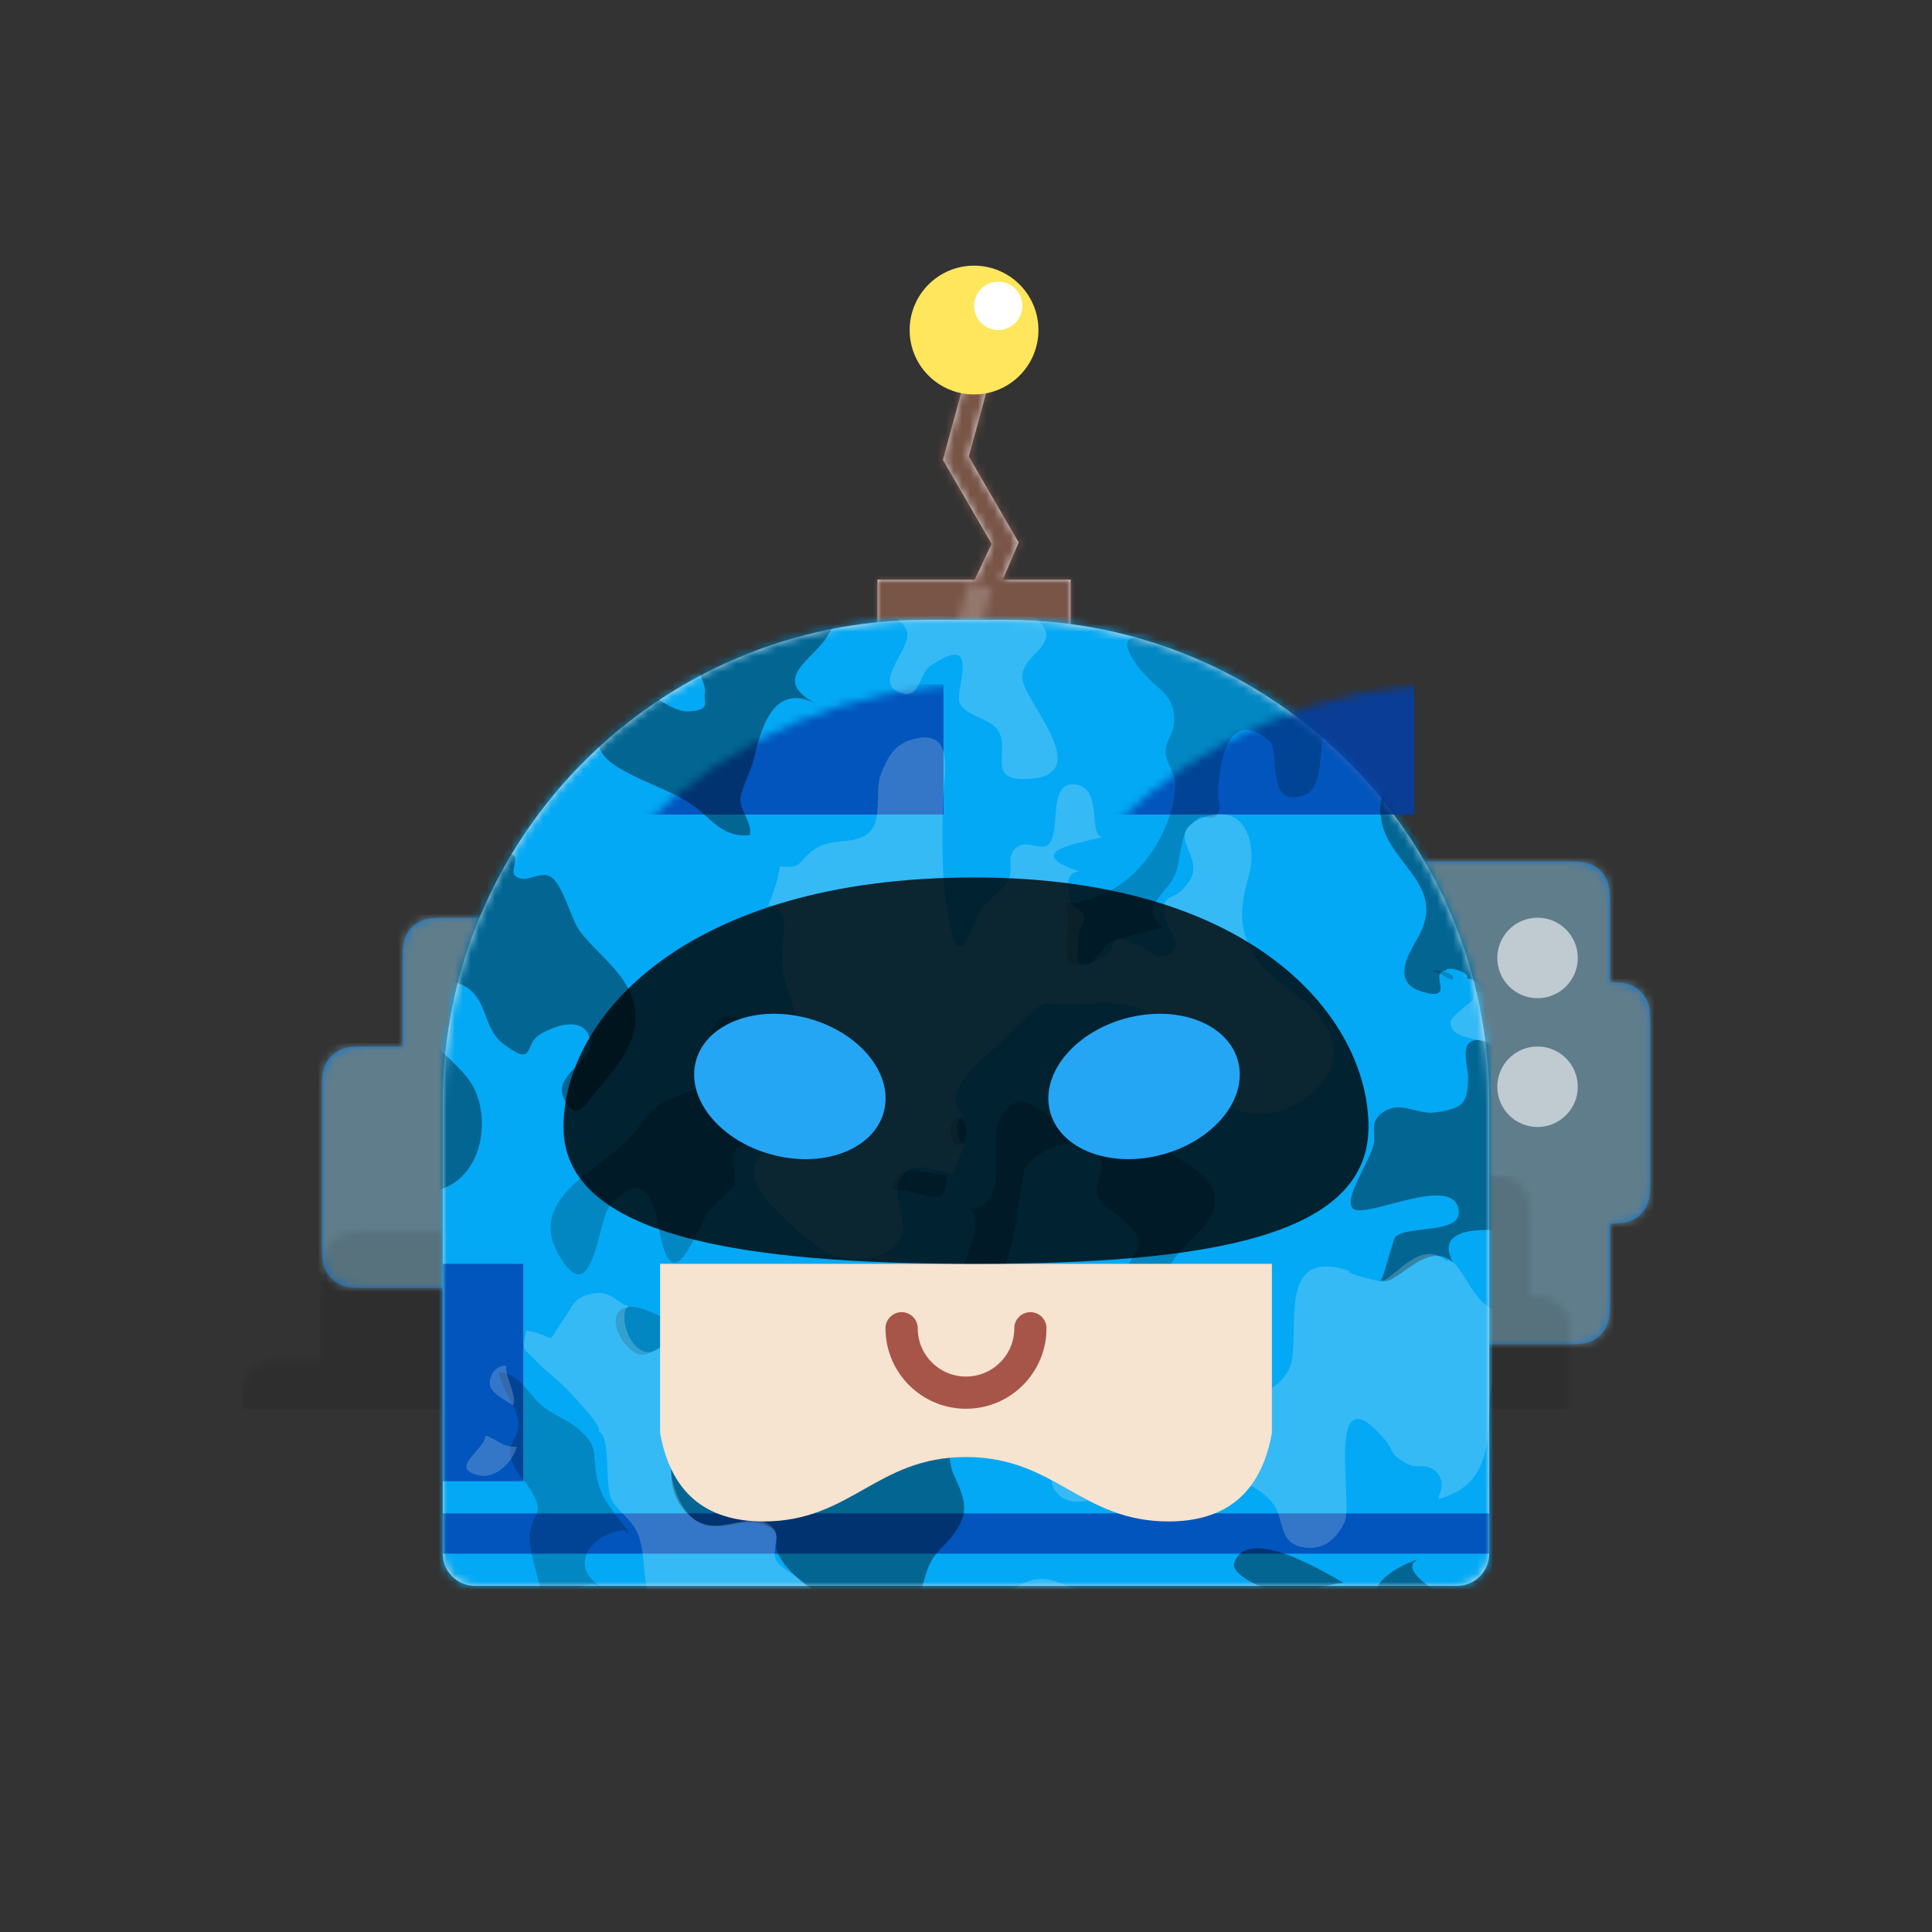 <svg width="300px" height="300px" viewBox="0 0 240 240" version="1.1" xmlns="http://www.w3.org/2000/svg" xmlns:xlink="http://www.w3.org/1999/xlink"><rect x="0" y="0" width="240" height="240" fill="#333333" stroke="none"/><title>Bottt</title><desc>Created with botttsgenerator.com</desc><g id="Bottt" stroke="none" stroke-width="1" fill="none" fill-rule="evenodd"><g id="Circle"><defs><circle id="Circle-path-1" cx="120" cy="120" r="120"></circle><path d="M12,160 C12,226.274 65.726,280 132,280 C198.274,280 252,226.274 252,160 L264,160 L264,-1.42108547e-14 L-3.19744231e-14,-1.42108547e-14 L-3.19744231e-14,160 L12,160 Z" id="Circle-path-2"></path><path d="M124,144.611 L124,163 L128,163 L128,163 C167.765,163 200,195.235 200,235 L200,244 L0,244 L0,235 C-4.86974701e-15,195.235 32.235,163 72,163 L72,163 L76,163 L76,144.611 C58.763,136.422 46.372,119.687 44.305,99.881 C38.48,99.058 34,94.052 34,88 L34,74 C34,68.054 38.325,63.118 44,62.166 L44,56 L44,56 C44,25.072 69.072,5.68137151e-15 100,0 L100,0 L100,0 C130.928,-5.68137151e-15 156,25.072 156,56 L156,62.166 C161.675,63.118 166,68.054 166,74 L166,88 C166,94.052 161.52,99.058 155.695,99.881 C153.628,119.687 141.237,136.422 124,144.611 Z" id="Circle-path-3"></path></defs><g><g id="Bottt" stroke-width="1" fill-rule="evenodd" mask="url(#Circle-main-2)"><g id="Bottt/Head" stroke="none" stroke-width="1" fill="none" fill-rule="evenodd" transform="translate(30, 33)"><g id="Sides" width="180px" height="76px" transform="translate(0, 66)"><g id="Sides/SquareAsymmetric" stroke="none" stroke-width="1" fill="none" fill-rule="evenodd"><path d="M160,15 C161.687,15.009 162.318,15.194 162.954,15.534 C163.606,15.883 164.117,16.394 164.466,17.046 C164.814,17.698 165,18.345 165,20.128 L165,39.872 C165,41.655 164.814,42.302 164.466,42.954 C164.117,43.606 163.606,44.117 162.954,44.466 C162.318,44.806 161.687,44.991 160,45 L160,54.872 C160,56.655 159.814,57.302 159.466,57.954 C159.117,58.606 158.606,59.117 157.954,59.466 C157.302,59.814 156.655,60 154.872,60 L129.128,60 C127.345,60 126.698,59.814 126.046,59.466 C125.394,59.117 124.883,58.606 124.534,57.954 C124.186,57.302 124,56.655 124,54.872 L124,5.128 C124,3.345 124.186,2.698 124.534,2.046 C124.883,1.394 125.394,0.883 126.046,0.534 C126.698,0.186 127.345,1.2037061e-16 129.128,-2.07168062e-16 L154.872,2.07168062e-16 C156.655,-1.2037061e-16 157.302,0.186 157.954,0.534 C158.606,0.883 159.117,1.394 159.466,2.046 C159.814,2.698 160,3.345 160,5.128 L160,15 Z M10,23 L10,12.128 C10,10.345 10.186,9.698 10.534,9.046 C10.883,8.394 11.394,7.883 12.046,7.534 C12.698,7.186 13.345,7 15.128,7 L30.872,7 C32.655,7 33.302,7.186 33.954,7.534 C34.606,7.883 35.117,8.394 35.466,9.046 C35.814,9.698 36,10.345 36,12.128 L36,28.128 L36,47.872 C36,49.655 35.814,50.302 35.466,50.954 C35.117,51.606 34.606,52.117 33.954,52.466 C33.302,52.814 32.655,53 30.872,53 L5.128,53 C3.345,53 2.698,52.814 2.046,52.466 C1.394,52.117 0.883,51.606 0.534,50.954 C0.186,50.302 8.02470732e-17,49.655 -1.38112041e-16,47.872 L1.38112041e-16,28.128 C-8.02470732e-17,26.345 0.186,25.698 0.534,25.046 C0.883,24.394 1.394,23.883 2.046,23.534 C2.698,23.186 3.345,23 5.128,23 L10,23 Z" id="Sides/SquareAsymmetric-path"></path><g id="Ears" transform="translate(10, 8)"><mask id="Sides/SquareAsymmetric-mask" fill="white"><use xlink:href="#Sides/SquareAsymmetric-path"></use></mask><use fill="#0076DE" xlink:href="#Sides/SquareAsymmetric-path"></use><g id="BlueGrey" mask="url(#Sides/SquareAsymmetric-mask)" fill="#607D8B"><g transform="translate(-10, -8)"><rect x="0" y="0" width="180" height="76"></rect></g></g><rect id="Shadow" fill-opacity="0.1" fill="#000000" mask="url(#Sides/SquareAsymmetric-mask)" x="-10" y="39" width="180" height="29"></rect><circle id="Beep" fill-opacity="0.6" fill="#FFFFFF" mask="url(#Sides/SquareAsymmetric-mask)" cx="151" cy="12" r="5"></circle><circle id="Beep" fill-opacity="0.6" fill="#FFFFFF" mask="url(#Sides/SquareAsymmetric-mask)" cx="151" cy="28" r="5"></circle></g></g></g><g id="Top" transform="translate(41, 0)" width="100px" height="52px"><g id="Top/AntennaCrooked" stroke="none" stroke-width="1" fill="none" fill-rule="evenodd"><path d="M15.568,27 L24,27 L24,40 L7.10542736e-15,40 L7.10542736e-15,27 L12.088,27 L14.179,22.563 L8.129,12.131 L11.354,0.295 L14.248,1.084 L11.353,11.71 L17.544,22.385 L15.568,27 Z" id="Top/AntennaCrooked-path"></path><g id="Antenna" transform="translate(38, 12)"><mask id="Top/AntennaCrooked-mask" fill="white"><use xlink:href="#Top/AntennaCrooked-path"></use></mask><use fill="#E6E6E6" fill-rule="nonzero" xlink:href="#Top/AntennaCrooked-path"></use><g id="Brown" mask="url(#Top/AntennaCrooked-mask)" fill="#795548"><g transform="translate(-38, -12)"><rect x="0" y="0" width="100" height="52"></rect></g></g><rect id="Lite" fill-opacity="0.2" fill="#FFFFFF" mask="url(#Top/AntennaCrooked-mask)" x="0" y="27" width="24" height="13"></rect></g><circle id="Beep-Boop" fill="#FFE65C" cx="50" cy="8" r="8"></circle><circle id="Beep-Boop" fill="#FFFFFF" cx="53" cy="5" r="3"></circle></g></g><g id="Face" transform="translate(25, 44)" width="130px" height="120px"><g id="Face/Arturito-🌌" stroke="none" stroke-width="1" fill="none" fill-rule="evenodd"><defs><path d="M60,0 L70,0 C103.137,-6.08718376e-15 130,26.863 130,60 L130,116 C130,118.209 128.209,120 126,120 L4,120 C1.791,120 2.705415e-16,118.209 0,116 L0,60 C-4.05812251e-15,26.863 26.863,6.08718376e-15 60,0 Z" id="Face/Arturito-🌌-path"></path></defs><mask id="Face/Arturito-🌌-mask" fill="white"><use xlink:href="#Face/Arturito-🌌-path"></use></mask><use id="R2" fill="#E1E6E8" xlink:href="#Face/Arturito-🌌-path"></use><g id="LightBlue" mask="url(#Face/Arturito-🌌-mask)" fill="#03A9F4"><g transform="translate(-1, -1)"><rect x="0" y="0" width="132" height="122"></rect></g></g><polygon id="Color-Bar" fill-opacity="0.8" fill="#0040AE" mask="url(#Face/Arturito-🌌-mask)" points="0 80 10 80 10 107 0 107"></polygon><polygon id="Color-Bar" fill-opacity="0.8" fill="#0040AE" mask="url(#Face/Arturito-🌌-mask)" points="0 111 130 111 130 116 0 116"></polygon><rect id="Color-Bar" fill-opacity="0.8" fill="#0040AE" mask="url(#Face/Arturito-🌌-mask)" x="121" y="80" width="9" height="27"></rect><rect id="Color-Bar" fill-opacity="0.8" fill="#0040AE" mask="url(#Face/Arturito-🌌-mask)" x="7.3" y="8" width="54.9" height="16.183"></rect><rect id="Color-Bar" fill-opacity="0.8" fill="#0040AE" mask="url(#Face/Arturito-🌌-mask)" x="65.8" y="8" width="54.9" height="16.183"></rect><g id="Texture/Camo-01" mask="url(#Face/Arturito-🌌-mask)" stroke="none" stroke-width="1" fill="none" fill-rule="evenodd"><g id="Camo-Camo-Camo-Camilia" transform="translate(55.5, 61) scale(-1, -1) rotate(180) translate(-55.5, -61) translate(-24, -6)"><path d="M56.38,92.466 C56.37,92.466 56.359,92.466 56.349,92.467 C56.35,92.466 56.35,92.466 56.351,92.466 C56.261,92.488 56.536,92.599 56.721,92.462 C56.595,92.507 56.481,92.508 56.379,92.466 Z M56.373,92.463 C56.364,92.463 56.356,92.464 56.351,92.466 Z M155.449,132.426 C155.65,131.49 156.263,130.378 155.73,130.19 C157.127,129.919 156.477,133.058 156.477,133.779 C155.417,133.784 155.298,133.193 155.437,132.487 C155.1,132.461 155.106,132.452 155.449,132.426 Z M147.694,85.875 C147.697,85.881 147.701,85.885 147.705,85.884 C147.701,85.881 147.697,85.878 147.694,85.875 Z M155.517,131.812 C155.516,131.788 155.514,131.764 155.513,131.74 C155.083,131.771 155.084,131.779 155.517,131.812 Z M144.462,1.011 C146.121,0.777 155.013,-0.778 156.477,0.496 C157.653,1.519 156.477,6.153 156.477,7.469 C153.179,7.625 151.857,-1.635 147.954,3.582 C145.707,6.583 149.141,11.202 146.621,14.376 C143.454,18.366 136.402,15.28 133.718,19.66 C132.631,21.435 133.709,26.957 130.854,27.843 C126.05,29.332 128.157,22.25 126.646,20.999 C120.926,16.264 120.414,25.471 120.296,27.463 C120.225,28.662 120.964,29.238 120.089,30.294 C119.495,31.012 118.463,30.034 117.7,30.746 C116.082,32.258 116.166,32.303 115.735,34.228 C115.344,35.973 115.477,36.872 114.644,38.267 C113.481,40.213 110.575,41.97 113.505,44.288 C112.887,44.295 107.505,45.746 107.146,45.933 C106.169,46.444 104.917,48.487 104.321,48.693 C99.206,50.463 102.853,43.278 101.258,41.182 C109.541,40.906 114.519,32.968 115.01,26.805 C115.145,25.108 113.832,23.848 113.805,22.507 C113.774,20.972 114.698,20.34 114.822,18.987 C115.186,15.024 112.552,14.816 110.299,11.704 C107.796,8.245 109.106,7.714 112.894,8.337 C117.737,9.134 122.16,11.312 127.1,11.801 C130.579,12.145 133.812,11.976 135.458,9.143 C136.409,7.507 136.825,3.01 133.659,2.657 C135.487,2.37 136.558,1.393 138.783,1.249 C139.788,1.641 140.841,1.888 141.942,1.993 C142.885,1.843 143.725,1.516 144.462,1.011 Z M65.653,0.496 C66.037,0.574 67.149,0.679 67.516,0.496 L65.653,0.496 Z M63.014,57.479 C64.765,57.893 65.852,56.344 67.453,56.124 C68.229,59.305 64.93,61.634 65.654,64.811 C66.047,66.534 72.098,71.896 68.684,73.095 C66.96,73.701 63.74,69.949 61.187,71.244 C58.986,72.36 60.853,74.651 60.219,76.028 C59.533,77.519 58.003,78.08 57.022,79.505 C55.443,81.799 52.927,89.909 51.225,83.362 C50.572,80.849 50.087,72.581 44.664,78.939 C43.329,80.506 42.624,92.418 38.34,84.749 C34.385,77.667 43.946,74.14 47.482,70.043 C48.97,68.318 49.428,67.171 51.483,65.873 C52.721,65.09 54.809,64.903 55.794,63.874 C57.206,62.4 56.703,61.379 57.007,59.463 C57.494,56.396 57.948,54.435 60.781,55.476 C61.348,55.685 61.355,57.088 63.014,57.479 Z M104.606,94.065 C104.521,94.066 104.439,94.068 104.362,94.074 C104.444,94.081 104.526,94.077 104.606,94.065 Z M119.885,78.7 C119.437,81.817 115.111,83.764 114.156,86.79 C113.532,88.765 115.187,92.517 113.421,94.121 C111.089,96.239 107.635,94.044 104.606,94.065 C107.357,93.658 107.671,88.587 108.694,86.841 C110.874,83.119 111.599,83.436 108.209,80.26 C107.038,79.163 105.917,79.122 105.353,77.521 C104.84,76.065 106.308,74.492 105.703,73.128 C103.987,69.253 98.025,71.486 96.363,74.113 C95.542,75.41 95.229,91.573 89.675,89.136 C86.284,87.648 92.482,80.608 89.299,79.205 C94.987,78.888 91.412,70.453 93.382,67.666 C95.498,64.672 96.589,65.97 98.493,67.006 C101.433,68.605 100.823,68.935 104.092,67.436 C106.571,66.299 107.526,63.478 110.257,65.363 C110.843,65.767 110.545,67.541 110.849,68.206 C111.577,69.796 112.544,70.742 113.973,71.875 C116.584,73.948 120.389,75.197 119.885,78.7 Z M43.077,112.15 C43.555,115.147 45.096,116.589 46.977,119.069 C42.613,119.138 39.172,123.68 43.944,126.244 C39.584,123.901 37.624,132.748 35.79,125.031 C35.554,124.04 35.074,122.397 34.93,121.425 C34.681,119.749 34.774,119.793 35.015,118.555 C35.295,117.11 36.44,117.026 35.324,114.803 C34.208,112.579 32.359,111.728 32.401,109.08 C32.421,107.794 33.847,107.233 33.213,104.892 C32.705,103.021 31.262,101.364 30.939,99.444 C33.373,99.547 34.609,102.016 35.977,103.309 C37.469,104.719 39.535,105.357 40.911,106.563 C43.288,108.647 42.638,109.397 43.077,112.15 Z M48.682,97.296 C46.55,97.119 44.11,92.558 46.403,91.558 C48.855,90.488 51.697,93.735 54.418,93.226 C54.161,94.158 50.17,97.42 48.682,97.296 Z M102.46,98.922 C101.403,98.3 99.297,95.638 102.358,95.788 C104.781,96.723 108.363,96.626 109.132,98.633 C107.361,98.671 104.078,99.873 102.46,98.922 Z M86.591,74.987 C83.255,74.788 80.732,72.984 79.831,76.783 C83.301,76.63 86.814,79.799 86.591,74.987 Z M113.642,110.7 C114.898,110.501 114.257,108.439 115.172,108.144 C116.694,108.53 120.724,109.215 119.864,111.101 C118.513,114.06 115.356,110.82 113.642,110.7 Z M47.016,119.153 C46.281,119.191 46.777,119.354 47.094,119.393 C47.068,119.313 47.042,119.233 47.016,119.153 Z M88.475,71.125 C89.302,70.558 89.275,67.937 88.018,67.819 C86.272,68.21 87.159,72.029 88.475,71.125 Z M153.602,40.45 C154.413,40.402 154.997,39.708 155.685,39.383 C157.41,38.567 156.477,43.073 156.477,43.534 C156.205,43.543 153.627,41.036 153.602,40.45 Z M43.68,132.209 C44.322,132.554 44.774,133.443 45.446,133.7 C45.58,133.752 45.57,133.806 45.625,133.859 C40.484,133.859 42.308,131.474 43.68,132.209 Z M23.3,5.124 C23.314,4.688 20.875,3.932 22.301,4.907 C21.925,4.65 23.292,5.376 23.3,5.124 Z M149.474,50.683 C149.993,49.523 145.838,49.334 147.37,49.751 C148.113,49.953 148.702,50.579 149.474,50.683 Z" id="Military-stuff" fill-opacity="0.2" fill="#000000"></path><path d="M151.367,9.504 C152.498,8.911 157.649,10.209 158.307,11.038 C159.866,13.004 158.307,21.409 158.307,23.859 C158.307,27.001 159.765,32.602 158.307,35.397 C158.817,36.508 158.496,36.943 157.342,36.703 C156.597,36.606 155.931,36.763 155.344,37.175 C155.078,37.866 155.21,38.15 155.183,38.851 C155.057,42.024 158.74,44.841 158.098,48.561 C157.861,49.935 157.611,51.653 155.791,52.213 C152.785,53.138 153.305,50.759 151.255,50.538 C151.65,49.66 148.456,48.967 148.675,49.562 C146.218,49.656 150.176,53.584 145.558,52.157 C141.52,50.91 144.381,46.894 145.278,45.209 C149.178,37.877 139.076,35.702 140.644,28.059 C141.449,24.14 143.752,25.872 146.43,23.348 C149.285,20.658 145.563,19.698 147.385,17.032 C148.546,15.334 152.147,16.285 153.11,14.65 C154.602,12.115 148.549,10.981 151.367,9.504 Z M153.583,58.352 C158.158,59.519 151.708,67.945 158.307,66.211 L158.307,82.061 C156.035,81.912 146.702,80.506 149.462,85.776 C146.053,82.857 142.121,89.304 140.506,87.967 C140.799,88.21 141.981,82.98 142.377,82.621 C143.961,81.187 150.495,82.348 150.21,79.421 C149.749,74.688 138.909,80.36 137.144,79.185 C135.664,78.198 139.251,73.116 139.649,71.143 C139.901,69.895 139.211,68.488 140.448,67.439 C142.799,65.443 144.869,67.506 147.23,67.193 C150.899,66.706 151.243,65.986 151.383,63.031 C151.455,61.515 149.748,57.375 153.583,58.352 Z M158.307,126.641 C158.307,128.167 155.743,128.098 155.373,129.418 C154.535,132.408 158.307,132.02 158.307,133.823 C155.697,133.823 152.075,134.221 149.512,133.823 L146.581,133.823 C146.496,133.443 146.411,133.062 146.326,132.681 C145.242,132.171 142.737,131.031 141.712,130.317 C137.199,127.172 141.253,123.9 145.492,122.596 C142.566,123.497 146.583,126.388 148.001,126.784 C149.747,127.27 150.348,126.587 152.083,126.494 C154.254,126.378 156.102,126.671 158.307,126.641 Z M37.289,37.845 C38.921,38.657 39.92,43.254 41.059,44.718 C43.457,47.802 47.029,50.051 47.803,53.915 C48.633,58.059 45.856,61.352 43.07,64.508 C41.95,65.777 40.563,68.882 38.994,65.306 C37.763,62.498 42.72,60.831 42.332,58.359 C41.828,55.152 38.186,56.212 36.076,57.499 C33.989,58.772 35.547,61.667 31.553,58.702 C28.882,56.719 29.709,52.957 26.461,51.373 C22.773,49.574 20.085,52.112 20.844,55.244 C21.574,58.254 25.494,60.665 27.315,63.226 C30.624,67.879 28.843,78.122 19.959,77.031 C15.988,76.544 14.312,72.236 12.143,69.95 C11.114,68.865 9.071,66.431 7.072,66.498 C4.664,66.579 6.558,67.842 4.819,69.153 C4.31,69.537 1.887,72.082 1.474,70.813 C1.108,69.687 3.738,68.47 4.25,67.627 C5.769,65.12 5.009,62.661 4.453,60.033 C3.812,57.005 3.792,53.786 2.83,50.819 C2.088,48.53 0.506,46.719 0.455,44.321 C0.414,42.386 0.331,40.012 0.354,38.151 C0.381,36.004 -0.066,35.887 2.215,34.513 C5.571,32.492 10.549,32.836 14.131,31.145 C10.783,32.725 16.097,39.529 16.75,42.014 C17.964,46.633 21.316,48.3 23.156,43.017 C24.743,38.463 27.787,40.841 29.669,37.366 C31.048,34.821 30,32.565 32.896,35.38 C33.345,35.816 32.336,37.318 33.044,37.843 C34.395,38.845 35.96,37.185 37.289,37.845 Z M87.489,112.213 C88.769,114.995 89.471,116.66 87.704,119.261 C86.424,121.145 84.999,121.679 84.148,124.125 C83.401,126.276 83.641,127.685 81.065,128.929 C76.419,131.172 72.947,129.117 69.895,126.547 C67.957,124.916 66.746,124.068 65.668,122.064 C64.866,120.575 66.469,119.577 64.173,118.509 C61.09,117.075 58.159,120.103 54.969,117.553 C50.949,114.342 51.972,108.065 55.686,105.339 C59.16,102.79 61.674,103.709 60.45,99.414 C59.688,98.801 59.168,98.066 58.891,97.21 C58.853,96.483 59.019,95.789 59.388,95.128 C59.083,93.739 61.141,92.389 57.851,92.372 C59.363,91.257 58.212,86.869 61.067,86.595 C64.944,86.223 64.251,91.61 64.862,93.37 C66.043,96.772 67.427,97.942 71.212,96.592 C72.191,96.243 76.782,93.78 77.136,93.242 C75.088,96.358 80.826,99.265 83.002,101.067 C84.201,102.059 85.498,102.993 86.243,104.298 C87.744,106.923 86.295,109.616 87.489,112.213 Z M62.124,32.748 C58.51,33.08 57.226,30.395 54.701,28.783 C52.256,27.222 49.27,26.258 46.69,24.851 C42.539,22.587 44.099,21.817 41.804,18.85 C41.431,18.369 37.81,16.055 37.796,16.084 C44.147,16.127 37.995,12.82 38.669,10.077 C39.089,8.369 45.877,3.868 48.118,4.567 C52.812,6.032 46.739,8.812 46.762,10.842 C46.786,13.038 51.851,17.523 54.558,17.373 C57.439,17.213 56.373,16.176 56.562,15.156 C56.865,13.526 54.95,12.803 56.603,10.296 C58.525,7.381 62.675,3.766 66.501,3.678 C67.498,3.655 71.694,4.603 72.287,5.306 C73.537,6.789 73.031,5.742 71.92,7.787 C70.185,10.981 64.4,13.267 70.426,16.453 C64.735,13.444 63.367,20.4 62.605,23.45 C62.297,24.683 61.022,27.198 60.975,28.26 C60.912,29.71 62.551,31.362 62.124,32.748 Z M122.335,123.078 C124.076,118.452 133.659,124.36 135.915,125.633 C133.364,125.768 130.991,127.267 128.423,126.988 C126.98,126.832 121.692,124.785 122.335,123.078 Z" id="Military-stuff" fill-opacity="0.4" fill="#000000"></path><path d="M156.698,91.805 C159.993,90.944 156.035,96.409 155.706,97.114 C154.779,99.102 154.282,100.444 154.078,102.694 C153.729,106.55 154.508,112.29 149.369,114.602 C145.888,116.168 149.179,114.251 147.67,112.142 C146.509,110.518 145.104,111.583 143.678,110.786 C141.424,109.525 142.305,109.299 140.932,107.711 C133.497,99.115 137.126,115.722 136.044,118.052 C135.344,119.558 134,121.324 131.728,121.279 C127.787,121.2 128.579,118.137 127.393,116.186 C126.093,114.047 124.259,113.78 122.39,112.201 C121.86,111.753 122.134,110.276 121.388,109.66 C120.946,109.294 116.674,107.938 116.069,107.785 C116.147,107.768 116.45,105.847 116.763,105.415 C118.346,103.239 121.708,103.522 124.267,102.623 C126.624,101.795 128.06,101.066 129.083,99.168 C130.964,95.678 126.919,83.572 136.683,86.89 C135.647,87.091 140.74,88.289 140.625,88.217 C142.64,87.311 145.572,82.964 148.647,85.617 C150.732,84.958 152.067,93.014 156.698,91.805 Z M72.197,128.551 C72.339,128.75 72.454,128.949 72.866,129.146 C72.676,129.19 72.029,131.12 71.414,131.621 C68.841,133.717 59.495,134.01 56.219,133.394 C52.467,132.688 54.865,133.143 52.967,131.093 C52.674,130.776 52.17,130.442 51.949,130.072 C51.52,129.356 50.542,128.859 50.107,128.108 C48.373,125.115 49.585,121.399 47.739,118.616 C46.959,117.438 45.599,116.508 44.951,115.263 C44.076,113.584 44.947,107.136 43.3,106.832 C44.304,106.591 39.475,101.601 38.952,101.101 C37.949,100.141 36.763,99.274 35.824,98.27 C33.927,96.241 33.852,97.156 34.358,94.288 C38.811,95.03 36.337,96.609 39.253,92.541 C40.152,91.287 40.154,90.394 42.069,89.822 C44.953,88.959 45.505,90.996 47.204,91.267 C45.756,91.535 46.807,96.741 49.486,96.982 C51.145,97.132 54.783,93.053 54.855,93.068 C55.277,93.043 57.015,92.203 57.122,92.246 C57.172,92.222 57.262,92.197 57.195,92.172 C61.938,92.06 58.181,95.074 58.57,96.979 C58.906,98.622 61.273,99.377 61.135,100.967 C60.908,103.606 54.896,104.332 53.275,106.713 C51.558,109.234 52.202,112.961 53.517,115.548 C56.736,121.878 62.153,115.587 65.111,118.909 C65.943,119.843 64.834,121.734 65.411,122.808 C65.913,123.745 67.089,124.179 67.911,124.861 C69.462,126.149 71.058,126.957 72.197,128.551 Z M74.241,3.811 C73.703,3.621 73.67,1.568 73.894,1.159 C74.46,0.126 76.826,0.581 78.374,0.581 L91.667,0.581 C89.808,1.321 91.816,2.075 92.773,2.286 C93.549,2.064 99.136,6.199 98.981,7.929 C98.795,10.005 95.812,10.84 96.012,13.34 C96.243,16.227 105.502,25.601 96.34,25.779 C91.256,25.878 94.853,21.831 92.731,19.416 C91.613,18.145 88.951,17.915 88.221,16.336 C87.524,14.826 91.125,7.208 84.53,11.749 C83.133,12.71 83.296,16.343 80.447,14.861 C77.591,13.375 82.538,9.356 81.584,7.219 C80.499,4.788 76.504,4.609 74.241,3.811 Z M103.178,126.451 C105.302,126.685 101.814,128.674 101.542,128.82 C98.351,130.543 97.584,128.422 95.204,128.802 C90.316,129.583 94.023,130.784 91.928,132.759 C89.703,134.856 77.744,133.394 73.943,133.394 C74.797,127.857 88.766,129.134 93.133,127.337 C94.75,126.672 95.942,125.367 97.844,125.17 C100.274,124.918 101.062,126.217 103.178,126.451 Z M107.679,111.412 C107.678,114.889 101.674,117.458 99.812,113.716 C99.194,112.474 100.182,107.41 101.399,106.147 C106.345,101.019 107.68,108.367 107.679,111.412 Z M156.998,7.737 C157.783,8.294 157.431,10.294 157.431,11.276 C155.344,11.38 152.728,8.598 150.53,9.751 C147.41,11.386 152.143,11.925 152.646,13.064 C155.035,18.479 148.797,13.796 148.493,13.776 C149.861,11.972 145.851,1.31 151.581,2.017 C153.877,2.3 155.318,6.544 156.998,7.737 Z M156.846,49.688 C157.036,49.575 157.68,66.361 156.998,66.151 C152.511,68.823 154.89,59.794 154.404,59.144 C153.269,57.623 149.245,58.393 149.176,55.99 C149.159,55.401 151.278,53.768 151.813,53.412 C152.213,53.146 151.843,52.485 152.298,52.182 C152.624,51.965 154.019,52.739 154.518,52.362 C155.351,51.734 156.214,50.065 156.846,49.688 Z M43.247,2.411 C42.84,-0.563 45.844,0.18 47.433,1.762 C47.735,2.063 49.538,5.295 48.32,4.854 C46.411,6.216 43.453,3.922 43.247,2.411 Z M117.214,61.775 C112.396,59.641 115.085,59.318 113.181,56.185 C111.114,52.783 105.25,53.759 101.725,53.773 C98.549,53.786 99.035,53.141 96.715,55.132 C95.188,56.442 93.721,58.24 92.017,59.663 C90.084,61.278 85.601,65.367 88.876,67.626 C87.275,67.983 87.773,70.696 88.894,71.297 C88.759,71.349 87.376,74.589 87.448,74.765 C85.107,74.626 83.121,73.074 81.235,74.905 C79.173,76.906 82.144,80.569 80.884,82.85 C79.266,85.78 73.971,86.061 71.194,84.306 C69.291,83.105 64.944,79.223 63.734,77.432 C61.667,74.374 62.486,71.636 66.811,71.747 C69.42,71.813 70.211,74.485 70.537,71.375 C70.655,70.247 68.951,68.683 68.352,67.79 C66.265,64.677 65.34,63.641 66.814,60.102 C67.965,57.341 68.421,56.597 67.412,53.7 C66.321,50.57 66.018,49.25 66.277,45.941 C66.372,44.718 67.11,41.828 64.385,41.436 C64.751,40.9 66.12,36.99 65.788,36.621 C69.121,37.012 67.878,35.767 70.749,34.169 C72.602,33.138 75.654,33.973 77.181,32.184 C78.591,30.534 77.652,27.105 78.439,25.126 C79.053,23.584 79.872,21.669 81.946,20.977 C87.802,19.024 86.255,25.241 86.166,28.007 C86.001,33.124 85.921,38.564 86.924,43.502 C88.136,49.478 89.111,45.604 90.641,42.47 C91.481,40.75 93.376,39.919 94.262,38.281 C95.028,36.864 93.804,35.317 95.347,34.217 C96.575,33.342 98.221,34.605 99.098,34.015 C100.97,32.755 98.971,26.018 102.549,26.441 C106.068,26.857 104.135,32.659 105.905,32.997 C103.021,33.768 95.765,34.8 103.055,37.247 C100.979,37.443 101.778,40.079 101.991,41.001 C102.135,41.622 103.501,42.023 103.613,42.668 C103.833,43.935 103.072,44.103 103.036,45.057 C102.928,47.957 101.844,49.965 105.9,47.975 C108.132,46.88 106.255,44.807 109.466,45.957 C109.537,46.15 109.704,46.265 109.969,46.304 C110.671,46.1 112.477,48.349 113.916,47.753 C116.285,46.772 114.182,44.851 113.9,43.576 C112.907,39.103 114.709,41.786 116.861,38.262 C118.579,35.448 113.732,32.648 117.942,30.788 C124.05,28.088 125.004,34.362 124.236,37.348 C123.356,40.767 122.629,43.234 124.266,46.695 C125.896,50.14 129.098,51.466 131.943,54.191 C135.526,57.619 135.816,61.706 131.726,64.993 C128.452,67.624 124.054,68.404 120.634,65.647 C119.261,64.54 119.163,62.638 117.214,61.775 Z M113.122,94.844 C113.695,94.897 114.271,94.913 114.848,94.892 C114.182,95.389 109.863,100.586 109.971,100.648 C109.687,100.486 110.506,97.916 110.169,97.52 C109.035,96.189 104.912,96.123 103.237,95.48 C103.44,95.373 103.427,95.205 103.199,94.976 C106.766,94.097 108.398,94.218 113.122,94.844 Z M31.587,108.471 C32.09,108.658 32.622,108.74 33.182,108.717 C32.925,110.121 30.87,112.723 28.631,112.294 C24.521,111.505 29.183,109.143 29.306,107.376 C29.322,107.157 31.461,108.421 31.587,108.471 Z M30.118,101.632 C29.372,100.591 30.209,98.592 31.916,98.647 C31.618,99.834 33.374,102.591 32.704,103.58 C31.877,102.976 30.693,102.433 30.118,101.632 Z M53.489,1.497 C53.463,1.192 53.44,0.886 53.421,0.581 L61.35,0.581 C60.06,1.301 53.821,4.989 53.489,1.497 Z" id="Military-stuff" fill-opacity="0.2" fill="#FFFFFF"></path></g></g></g></g><g id="Mouth" transform="translate(52, 124)" width="76px" height="32px"><g id="Mouth/RoboCop" stroke="none" stroke-width="1" fill="none" fill-rule="evenodd"><path d="M38,0 L76,0 L76,21 C74.698,28.333 70.418,32 63.159,32 C52.271,32 49.137,24 38,24 C26.863,24 23.73,32 12.841,32 C5.582,32 1.302,28.333 0,21 L-3.97903932e-13,0 L38,0 Z" id="Drop-It!" fill="#F6E3D0"></path><path d="M30,8 C30,12.418 33.582,16 38,16 C42.418,16 46,12.418 46,8" id="Thank-You-For-Your-Cooperation" stroke="#A75548" stroke-width="4" stroke-linecap="round"></path></g></g><g id="Eyes" transform="translate(38, 76)" width="104px" height="48px"><g id="Eyes/Eva" stroke="none" stroke-width="1" fill="none" fill-rule="evenodd"><path d="M53,0 C87.747,0 102.001,17.474 102,31 C101.999,44.526 82.411,48 53,48 C23.953,48 2,44.526 2,31 C2,17.474 17.114,3.17100737e-15 53,0 Z" id="Path-2" fill-opacity="0.8" fill="#000000"></path><g id="EeeeVaaaa" transform="translate(18, 16)" fill="#25A6F5"><path d="M10.818,18.654 C4.291,17.3 -0.417,12.312 0.302,7.513 C1.022,2.714 6.896,-0.079 13.422,1.275 C19.949,2.629 24.657,7.617 23.938,12.416 C23.218,17.215 17.344,20.008 10.818,18.654 Z" id="vaaaa"></path><path d="M57.422,18.654 C50.896,20.008 45.022,17.215 44.302,12.416 C43.583,7.617 48.291,2.629 54.818,1.275 C61.344,-0.079 67.218,2.714 67.938,7.513 C68.657,12.312 63.949,17.3 57.422,18.654 Z" id="eeee"></path></g></g></g></g></g></g></g></g></svg>